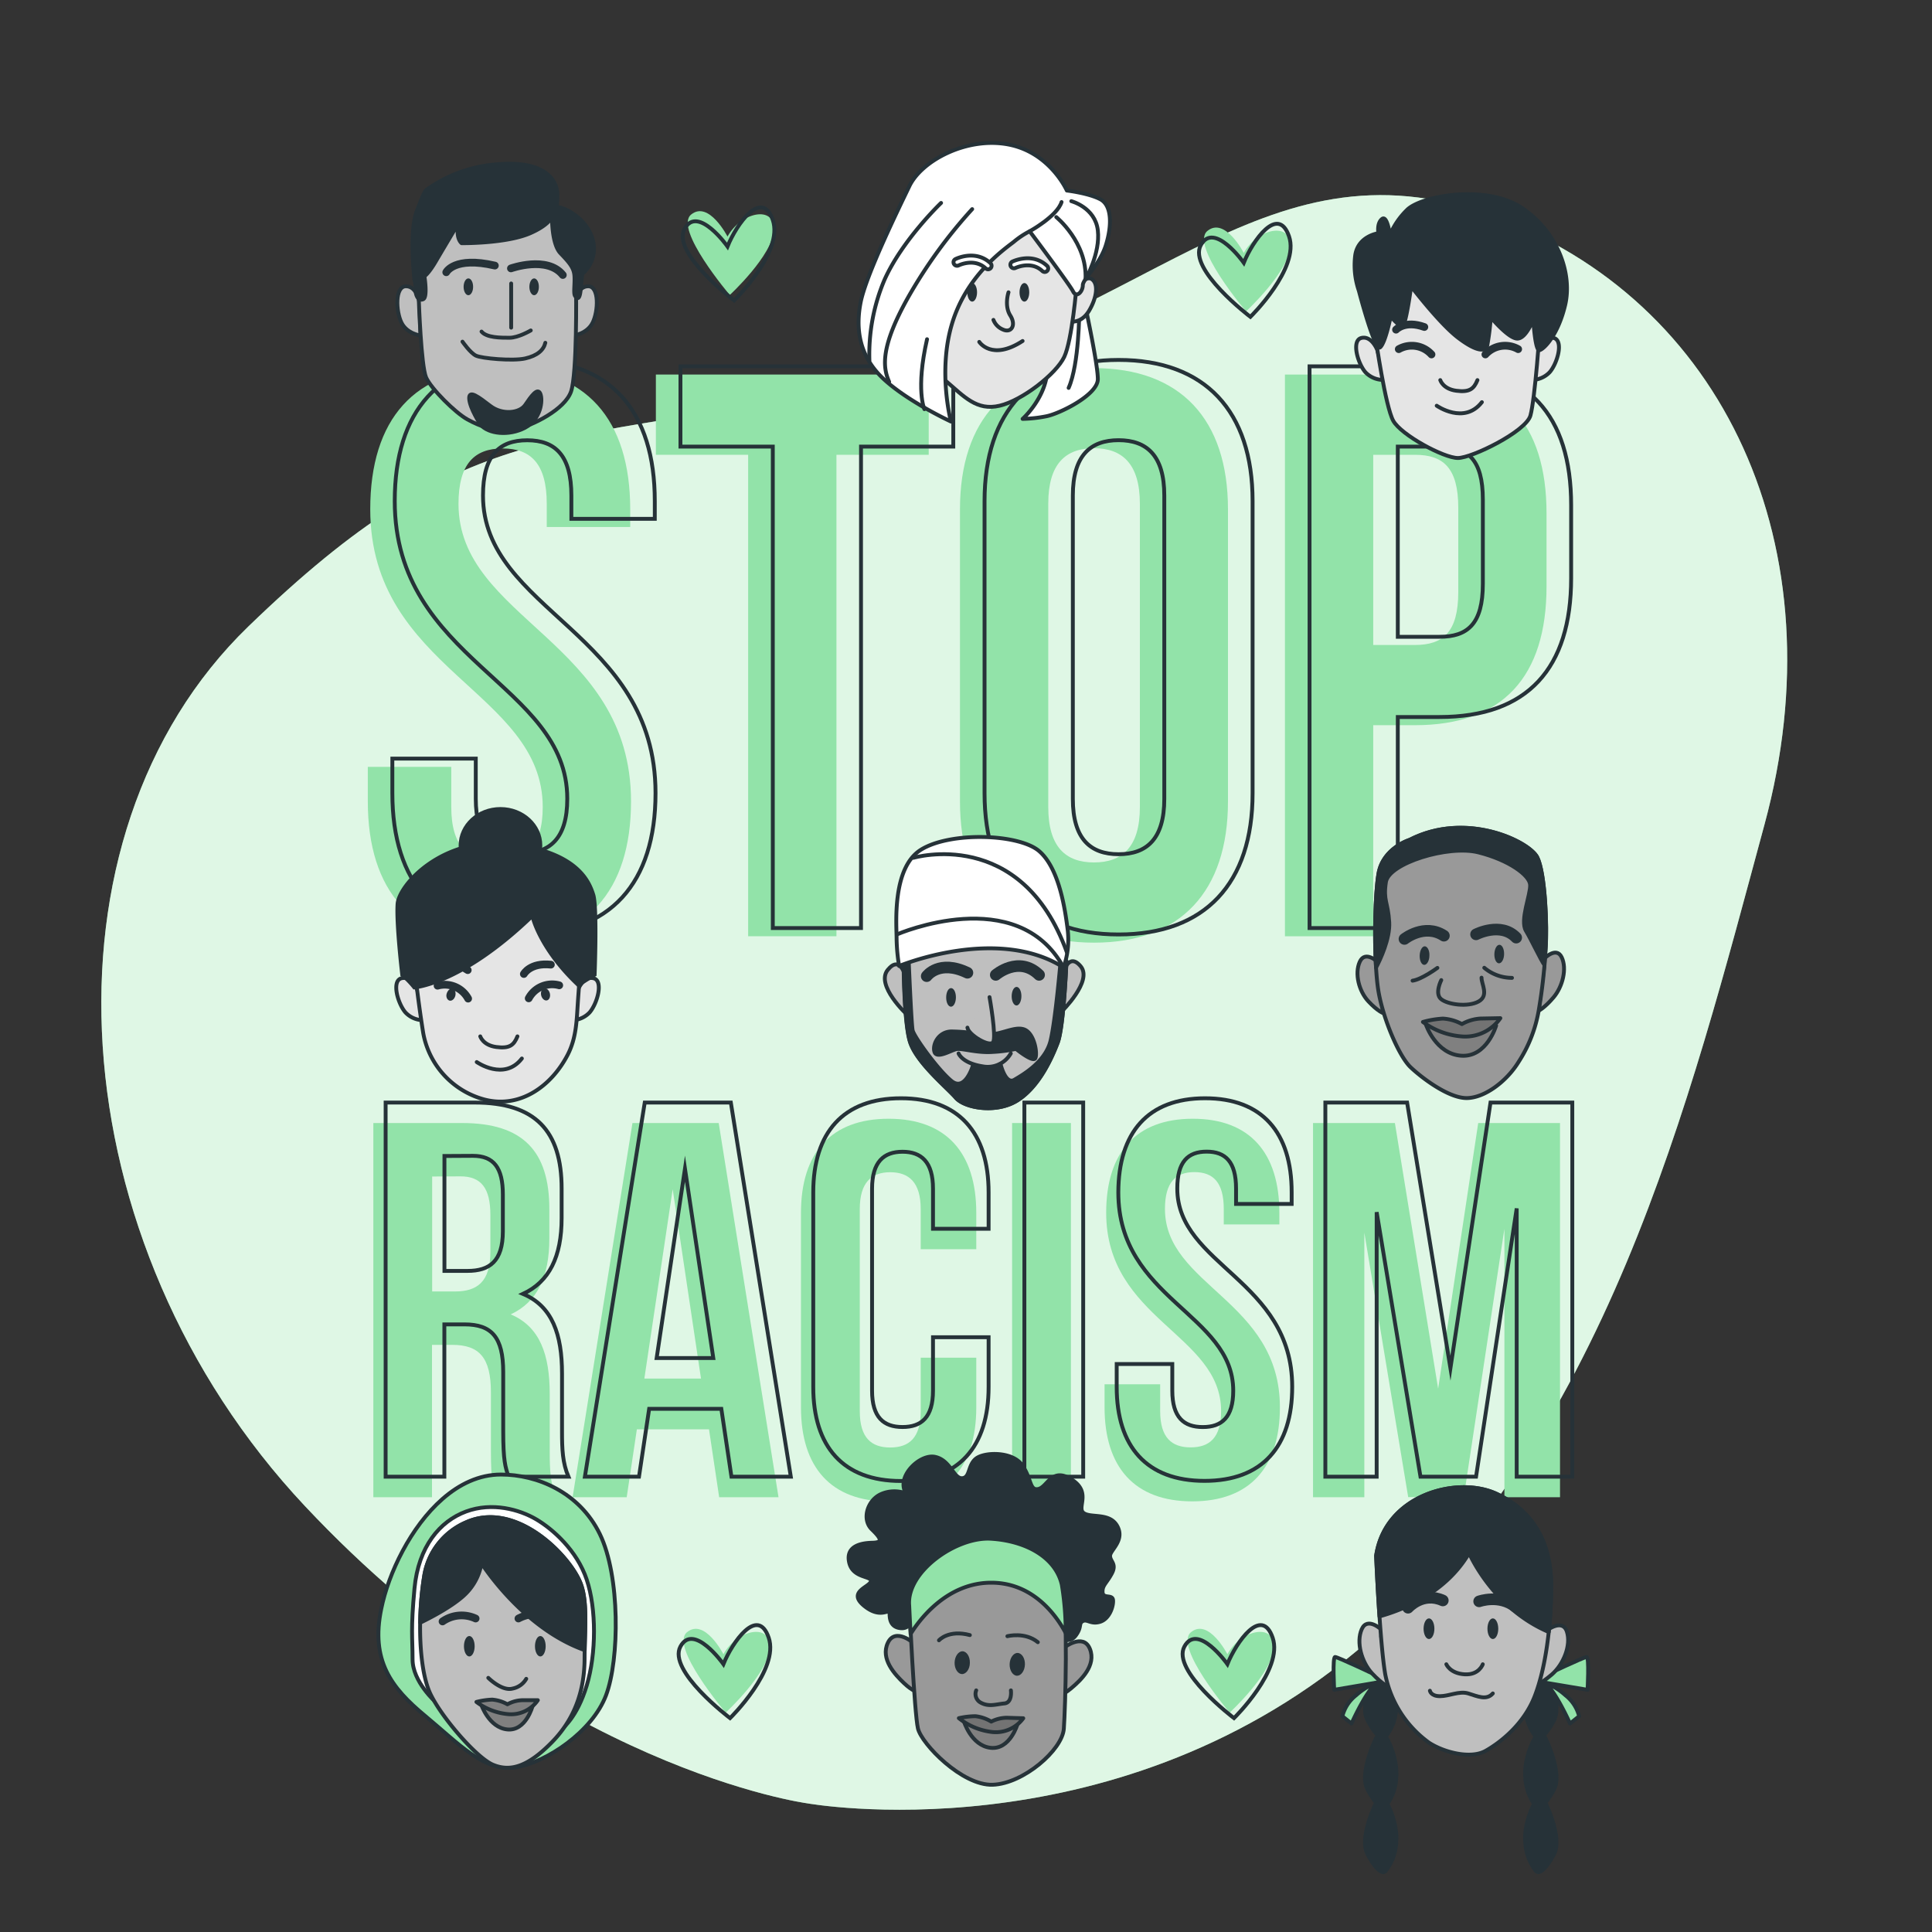 <svg xmlns="http://www.w3.org/2000/svg" viewBox="0 0 500 500"><rect x="0" y="0" width="500" height="500" fill="#333333" stroke="none"/><g id="background-simple"><path d="M208.87,466.69s77.87,14.07,142.35-39.53S437.28,284.8,456.66,213.34,446.13,77.4,385.8,55.74s-89.59,29.83-166.17,44.78-99.25,7.31-155.36,61.62S15,321.66,78.9,389.75,208.87,466.69,208.87,466.69Z" style="fill:#92E3A9"></path><path d="M208.87,466.69s77.87,14.07,142.35-39.53S437.28,284.8,456.66,213.34,446.13,77.4,385.8,55.74s-89.59,29.83-166.17,44.78-99.25,7.31-155.36,61.62S15,321.66,78.9,389.75,208.87,466.69,208.87,466.69Z" style="fill:#fff;opacity:0.7"></path></g><g id="Text"><path d="M129.46,95.27c22.22,0,33.64,13.29,33.64,36.55v4.57H141.5v-6c0-10.39-4.15-14.33-11.42-14.33s-11.42,3.94-11.42,14.33c0,29.9,44.65,35.51,44.65,77,0,23.26-11.63,36.55-34.06,36.55s-34.06-13.29-34.06-36.55v-8.93h21.6v10.39c0,10.38,4.57,14.12,11.84,14.12s11.83-3.74,11.83-14.12c0-29.91-44.64-35.51-44.64-77.05C95.82,108.56,107.24,95.27,129.46,95.27Z" style="fill:#92E3A9"></path><path d="M169.74,96.93h70.61V117.7H216.47V242.3H193.62V117.7H169.74Z" style="fill:#92E3A9"></path><path d="M248.44,131.82c0-23.26,12.26-36.55,34.68-36.55s34.68,13.29,34.68,36.55v75.59c0,23.26-12.25,36.55-34.68,36.55s-34.68-13.29-34.68-36.55Zm22.85,77.05c0,10.38,4.57,14.33,11.83,14.33S295,219.25,295,208.87v-78.5C295,120,290.39,116,283.12,116s-11.83,3.94-11.83,14.33Z" style="fill:#92E3A9"></path><path d="M400.24,132.86v18.9c0,23.26-11.21,35.92-34.05,35.92h-10.8V242.3H332.54V96.93h33.65C389,96.93,400.24,109.6,400.24,132.86ZM355.39,117.7v49.22h10.8c7.27,0,11.21-3.33,11.21-13.71v-21.8c0-10.39-3.94-13.71-11.21-13.71Z" style="fill:#92E3A9"></path><path d="M135.82,93.15c22.22,0,33.64,13.29,33.64,36.55v4.57H147.87v-6c0-10.39-4.16-14.33-11.43-14.33S125,117.86,125,128.25c0,29.9,44.65,35.51,44.65,77,0,23.26-11.63,36.55-34.06,36.55s-34.05-13.29-34.05-36.55v-8.93h21.59v10.39c0,10.38,4.57,14.12,11.84,14.12s11.84-3.74,11.84-14.12c0-29.91-44.65-35.52-44.65-77.05C102.18,106.44,113.6,93.15,135.82,93.15Z" style="fill:none;stroke:#263238;stroke-miterlimit:10"></path><path d="M176.1,94.81h70.61v20.77H222.83v124.6H200V115.58H176.1Z" style="fill:none;stroke:#263238;stroke-miterlimit:10"></path><path d="M254.8,129.7c0-23.26,12.26-36.55,34.69-36.55s34.68,13.29,34.68,36.55v75.59c0,23.26-12.26,36.55-34.68,36.55s-34.69-13.29-34.69-36.55Zm22.85,77.05c0,10.38,4.57,14.32,11.84,14.32s11.83-3.94,11.83-14.32v-78.5c0-10.39-4.57-14.33-11.83-14.33s-11.84,3.94-11.84,14.33Z" style="fill:none;stroke:#263238;stroke-miterlimit:10"></path><path d="M406.61,130.74v18.9c0,23.26-11.22,35.92-34.06,35.92h-10.8v54.62H338.91V94.81h33.64C395.39,94.81,406.61,107.48,406.61,130.74Zm-44.86-15.16V164.8h10.8c7.27,0,11.21-3.33,11.21-13.71v-21.8c0-10.39-3.94-13.71-11.21-13.71Z" style="fill:none;stroke:#263238;stroke-miterlimit:10"></path><path d="M128.44,387.48c-.83-2.49-1.39-4-1.39-11.9V360.36c0-9-3-12.31-10-12.31h-5.25v39.43H96.62V290.64h23c15.77,0,22.55,7.33,22.55,22.27v7.61c0,10-3.18,16.46-10,19.64,7.61,3.19,10.1,10.52,10.1,20.62v14.94c0,4.7.14,8.16,1.66,11.76Zm-16.6-83v29.75h5.94c5.68,0,9.13-2.49,9.13-10.24v-9.55c0-6.91-2.35-10-7.74-10Z" style="fill:#92E3A9"></path><path d="M201.48,387.48H186.12l-2.63-17.57H164.82l-2.63,17.57h-14l15.49-96.84H186Zm-34.72-30.71h14.66l-7.33-49Z" style="fill:#92E3A9"></path><path d="M252.66,351.37v12.87c0,15.49-7.74,24.34-22.68,24.34s-22.69-8.85-22.69-24.34V313.88c0-15.49,7.75-24.35,22.69-24.35s22.68,8.86,22.68,24.35v9.41H238.28V312.91c0-6.91-3.05-9.54-7.89-9.54s-7.88,2.63-7.88,9.54V365.2c0,6.92,3,9.41,7.88,9.41s7.89-2.49,7.89-9.41V351.37Z" style="fill:#92E3A9"></path><path d="M261.93,290.64h15.22v96.84H261.93Z" style="fill:#92E3A9"></path><path d="M308.69,289.53c14.8,0,22.41,8.86,22.41,24.35v3H316.71v-4c0-6.91-2.77-9.54-7.61-9.54s-7.61,2.63-7.61,9.54c0,19.92,29.75,23.66,29.75,51.33,0,15.49-7.75,24.34-22.69,24.34s-22.69-8.85-22.69-24.34v-5.95h14.39v6.91c0,6.92,3,9.41,7.88,9.41s7.89-2.49,7.89-9.41c0-19.92-29.74-23.65-29.74-51.32C286.28,298.39,293.89,289.53,308.69,289.53Z" style="fill:#92E3A9"></path><path d="M372.19,359.39l10.37-68.75h21.17v96.84H389.34V318l-10.51,69.45H364.44L353.09,319v68.48H339.81V290.64H361Z" style="fill:#92E3A9"></path><path d="M131.62,382.17c-.83-2.49-1.39-4-1.39-11.89V355.06c0-9-3-12.31-10-12.31H115v39.42H99.8V285.34h23c15.77,0,22.55,7.33,22.55,22.27v7.61c0,10-3.18,16.46-10,19.64,7.61,3.19,10.1,10.52,10.1,20.62v14.94c0,4.7.14,8.16,1.66,11.75Zm-16.6-83v29.74H121c5.68,0,9.14-2.49,9.14-10.23v-9.55c0-6.91-2.36-10-7.75-10Z" style="fill:none;stroke:#263238;stroke-miterlimit:10"></path><path d="M204.66,382.17H189.3l-2.62-17.56H168l-2.63,17.56h-14l15.49-96.83h22.28Zm-34.72-30.71H184.6l-7.33-49Z" style="fill:none;stroke:#263238;stroke-miterlimit:10"></path><path d="M255.85,346.07v12.86c0,15.5-7.75,24.35-22.69,24.35s-22.69-8.85-22.69-24.35V308.58c0-15.49,7.75-24.35,22.69-24.35s22.69,8.86,22.69,24.35V318H241.46V307.61c0-6.92-3.05-9.54-7.89-9.54s-7.88,2.62-7.88,9.54V359.9c0,6.92,3,9.41,7.88,9.41s7.89-2.49,7.89-9.41V346.07Z" style="fill:none;stroke:#263238;stroke-miterlimit:10"></path><path d="M265.11,285.34h15.22v96.83H265.11Z" style="fill:none;stroke:#263238;stroke-miterlimit:10"></path><path d="M311.87,284.23c14.8,0,22.41,8.86,22.41,24.35v3H319.89v-4c0-6.92-2.76-9.54-7.61-9.54s-7.6,2.62-7.6,9.54c0,19.92,29.74,23.66,29.74,51.32,0,15.5-7.75,24.35-22.69,24.35S289,374.43,289,358.93V353h14.39v6.91c0,6.92,3,9.41,7.89,9.41s7.88-2.49,7.88-9.41c0-19.92-29.74-23.65-29.74-51.32C289.46,293.09,297.07,284.23,311.87,284.23Z" style="fill:none;stroke:#263238;stroke-miterlimit:10"></path><path d="M375.37,354.09l10.37-68.75h21.17v96.83H392.52V312.73L382,382.17H367.62L356.28,313.7v68.47H343V285.34h21.16Z" style="fill:none;stroke:#263238;stroke-miterlimit:10"></path></g><g id="Hearts"><path d="M187.22,428.11s-4.84-9.42-9.41-5.71,10,20.82,10,20.82S198.92,433,199.2,426.4,190.65,421.83,187.22,428.11Z" style="fill:#92E3A9"></path><path d="M187.22,430.67s-7.7-10.84-11.12-4.56,12.84,18.54,12.84,18.54,12.83-12.55,10-20.82S189.51,425,187.22,430.67Z" style="fill:none;stroke:#263238;stroke-miterlimit:10"></path><path d="M317.65,428.11s-4.85-9.42-9.41-5.71,10,20.82,10,20.82S329.34,433,329.63,426.4,321.07,421.83,317.65,428.11Z" style="fill:#92E3A9"></path><path d="M317.65,430.67s-7.7-10.84-11.12-4.56,12.83,18.54,12.83,18.54,12.84-12.55,10-20.82S319.93,425,317.65,430.67Z" style="fill:none;stroke:#263238;stroke-miterlimit:10"></path><path d="M188.28,61.22s-4.84-9.41-9.41-5.7,10,20.82,10,20.82S200,66.07,200.27,59.51,191.71,54.94,188.28,61.22Z" style="fill:#92E3A9"></path><path d="M188.28,63.79s-7.7-10.84-11.12-4.57S190,77.76,190,77.76s12.83-12.55,10-20.82S190.57,58.08,188.28,63.79Z" style="fill:none;stroke:#263238;stroke-miterlimit:10"></path><path d="M321.89,65.46s-4.85-9.41-9.41-5.7,10,20.82,10,20.82,11.13-10.27,11.41-16.83S325.31,59.19,321.89,65.46Z" style="fill:#92E3A9"></path><path d="M321.89,68s-7.7-10.84-11.12-4.57S323.6,82,323.6,82s12.84-12.56,10-20.83S324.17,62.32,321.89,68Z" style="fill:none;stroke:#263238;stroke-miterlimit:10"></path></g><g id="characters-3"><path d="M400.2,432.52s4.17,8.55,2,12.67-4,5.38-4.77,4.23a12.89,12.89,0,0,1-2.7-7.43c-.45-4.71,2.33-11,3.5-11.26S400.2,432.52,400.2,432.52Z" style="fill:#263238;stroke:#263238;stroke-linecap:round;stroke-linejoin:round"></path><path d="M400,433.54s9.91-4.71,10.62-4.71.24,8.49.24,8.49L398.3,435.2Z" style="fill:#92E3A9;stroke:#263238;stroke-linecap:round;stroke-linejoin:round"></path><path d="M399.72,435.43a17,17,0,0,1,5.42,3.31,10,10,0,0,1,3.54,5.42l-2.36,1.89S402.55,437.56,399.72,435.43Z" style="fill:#92E3A9;stroke:#263238;stroke-linecap:round;stroke-linejoin:round"></path><path d="M400.26,450.46s4.12,8.57,1.92,12.67-4,5.36-4.79,4.2a12.94,12.94,0,0,1-2.66-7.45c-.42-4.7,2.4-10.95,3.57-11.24S400.26,450.46,400.26,450.46Z" style="fill:#263238;stroke:#263238;stroke-linecap:round;stroke-linejoin:round"></path><path d="M400.26,467.21s4.12,8.57,1.92,12.67-4,5.36-4.79,4.21a13,13,0,0,1-2.66-7.45c-.42-4.71,2.4-11,3.57-11.24S400.26,467.21,400.26,467.21Z" style="fill:#263238;stroke:#263238;stroke-linecap:round;stroke-linejoin:round"></path><path d="M400.32,421.94s4.09-3.16,5.2.36-.89,8.46-3.94,11.08-4.71,3-4.71,3l3.46-12.75Z" style="fill:#bfbfbf;stroke:#263238;stroke-linecap:round;stroke-linejoin:round"></path><path d="M355.89,432.52s-4.17,8.55-2,12.67,4,5.38,4.77,4.23a12.89,12.89,0,0,0,2.7-7.43c.46-4.71-2.33-11-3.49-11.26S355.89,432.52,355.89,432.52Z" style="fill:#263238;stroke:#263238;stroke-linecap:round;stroke-linejoin:round"></path><path d="M356.14,433.54s-9.91-4.71-10.62-4.71-.23,8.49-.23,8.49l12.5-2.12Z" style="fill:#92E3A9;stroke:#263238;stroke-linecap:round;stroke-linejoin:round"></path><path d="M356.37,435.43a17.12,17.12,0,0,0-5.42,3.31,10,10,0,0,0-3.54,5.42l2.36,1.89S353.54,437.56,356.37,435.43Z" style="fill:#92E3A9;stroke:#263238;stroke-linecap:round;stroke-linejoin:round"></path><path d="M355.83,450.46s-4.12,8.57-1.92,12.67,4,5.36,4.79,4.2a12.79,12.79,0,0,0,2.66-7.45c.42-4.7-2.4-10.95-3.57-11.24S355.83,450.46,355.83,450.46Z" style="fill:#263238;stroke:#263238;stroke-linecap:round;stroke-linejoin:round"></path><path d="M355.83,467.21s-4.12,8.57-1.92,12.67,4,5.36,4.79,4.21a12.83,12.83,0,0,0,2.66-7.45c.42-4.71-2.4-11-3.57-11.24S355.83,467.21,355.83,467.21Z" style="fill:#263238;stroke:#263238;stroke-linecap:round;stroke-linejoin:round"></path><path d="M357.63,421.85s-3.72-3.6-5.21-.22-.06,8.51,2.68,11.45,4.35,3.49,4.35,3.49l-2-13.05Z" style="fill:#bfbfbf;stroke:#263238;stroke-linecap:round;stroke-linejoin:round"></path><path d="M356.14,402.64s.94,22.41,2.36,30.67A28.63,28.63,0,0,0,369.82,451c4,2.6,10.86,4.25,14.63,2.13s9.91-6.85,12.74-14.16,4.25-18.17,4.25-28.55-4-19.11-14.16-23.83S358.5,386.83,356.14,402.64Z" style="fill:#bfbfbf;stroke:#263238;stroke-linecap:round;stroke-linejoin:round"></path><path d="M387.28,386.59c-10.14-4.72-28.78.24-31.14,16.05,0,0,.32,7.66.87,15.68,5.18-1.42,17-5.7,23.19-16.39,0,0,6.05,14.23,20.61,20.43a112.43,112.43,0,0,0,.63-11.94C401.44,400,397.43,391.31,387.28,386.59Z" style="fill:#263238;stroke:#263238;stroke-linecap:round;stroke-linejoin:round"></path><ellipse cx="369.82" cy="421.51" rx="1.4" ry="2.67" style="fill:#263238"></ellipse><ellipse cx="386.35" cy="421.51" rx="1.4" ry="2.67" style="fill:#263238"></ellipse><path d="M364.4,416.08s3.77-4.24,9-1.88" style="fill:none;stroke:#263238;stroke-linecap:round;stroke-linejoin:round;stroke-width:3px"></path><path d="M382.8,414.43s5.19-1.88,9.44,1.42" style="fill:none;stroke:#263238;stroke-linecap:round;stroke-linejoin:round;stroke-width:3px"></path><path d="M374.31,430.71s.94,2.36,4.71,2.6,4.72-2.6,4.72-2.6" style="fill:none;stroke:#263238;stroke-linecap:round;stroke-linejoin:round"></path><path d="M370.06,437.56s.23,1.41,2.59,1.41,5-1.41,7.32-.71,4.72,1.89,6.37,0" style="fill:none;stroke:#263238;stroke-linecap:round;stroke-linejoin:round"></path><path d="M234.52,386.52a8.5,8.5,0,0,0-6.66.22c-3.43,1.66-4.88,6.51-2.22,9.08s2.73,3.38.1,3.44-6.88.7-6,5,6,3.52,5.65,5-6.17,2.7-1.77,6.32,6.6.43,6.6,1.91.23,3.61,2.83,3.88,3.18-2.32,4.75-5.37,1.16-6.5,8.9-10.93,17.11-1.1,20.15.83,5.22,8.89,6,11.71-.07,5.1.78,5.78,3.17,2.08,4.8-.15.64-3.08,1.79-3.69,2.06.9,4.46.18,3.51-3.94,3.38-5.59-2.6-.27-2.71-2.07,1-2.26,2.37-4.82-.44-3.13-.43-4.6,3.82-3.94,1.9-7.62-6.89-2.09-8.75-3.47,2.12-5.32-3.08-8.65-6.23,1.88-8.61,2.43-1.72-2.69-4.27-6.23-9.69-3.35-11.88-1.64-1.47,5-3.64,5.09-3-4.71-7-5.53S231.73,382.31,234.52,386.52Z" style="fill:#263238;stroke:#263238;stroke-linecap:round;stroke-linejoin:round"></path><path d="M236.63,425.37s-4.89-4.37-6.86-.2,1.87,8.24,4.18,10.42,3.37,2.21,3.37,2.21Z" style="fill:#999;stroke:#263238;stroke-linecap:round;stroke-linejoin:round"></path><path d="M275.2,426.52s5.13-4.08,6.86.2-2.36,8.12-4.79,10.16-3.5,2-3.5,2Z" style="fill:#999;stroke:#263238;stroke-linecap:round;stroke-linejoin:round"></path><path d="M235.34,415.57s1.29,27.76,2.22,31.75,11.44,14.86,19.37,14.57,18-9,18.39-14.51,1.15-30.07-.48-37.24-9.43-11.37-18.4-11.9S234.54,406.83,235.34,415.57Z" style="fill:#999;stroke:#263238;stroke-linecap:round;stroke-linejoin:round"></path><path d="M257.16,409.61c10.5.31,16.31,8.65,18.64,13a74.22,74.22,0,0,0-1-12.49c-1.64-7.18-9.43-11.37-18.4-11.9s-21.9,8.59-21.1,17.33c0,0,.14,3.08.36,7.33C237.31,420.21,244.66,409.24,257.16,409.61Z" style="fill:#92E3A9;stroke:#263238;stroke-linecap:round;stroke-linejoin:round"></path><path d="M251,430.35c0,1.64-1,2.94-2.06,2.9s-1.94-1.38-1.89-3,1-2.93,2.06-2.9S251.05,428.71,251,430.35Z" style="fill:#263238"></path><path d="M265.25,430.77c-.05,1.64-1,2.94-2.07,2.91s-1.94-1.39-1.89-3,1-2.93,2.07-2.9S265.3,429.14,265.25,430.77Z" style="fill:#263238"></path><path d="M252.64,437.47a2.53,2.53,0,0,0,1.23,3.2c2.08,1.12,3.95.38,6.06.18s1.69-3.38,1.69-3.38" style="fill:none;stroke:#263238;stroke-linecap:round;stroke-linejoin:round"></path><path d="M243,424.51s2.46-2.83,8-1.35" style="fill:none;stroke:#263238;stroke-linecap:round;stroke-linejoin:round"></path><path d="M260.71,423.45s4.53-1.19,7.88,1.55" style="fill:none;stroke:#263238;stroke-linecap:round;stroke-linejoin:round"></path><path d="M249.4,445.33s1.88,6.41,6.94,7,7-6.15,7-6.15S255.36,447.89,249.4,445.33Z" style="fill:gray;stroke:#263238;stroke-linecap:round;stroke-linejoin:round"></path><path d="M248.15,444.66a16.87,16.87,0,0,0,8.79,3.6,8.8,8.8,0,0,0,7.88-3.58l-4.28-.13a9,9,0,0,0-4,1,10.1,10.1,0,0,0-4.09-1.4A20.5,20.5,0,0,0,248.15,444.66Z" style="fill:#737373;stroke:#263238;stroke-linecap:round;stroke-linejoin:round"></path><path d="M114.52,387.92c-8.27,7.23-14,19.27-15.85,28.43-2.77,13.35,2.52,20.4,11.33,27.7s15.36,14.6,23.42,13.34,19.89-9.31,23.41-18.63,3.69-30.93-1.6-41.76S139,381.61,129.64,381.61C124,381.61,118.89,384.09,114.52,387.92Z" style="fill:#92E3A9;stroke:#263238;stroke-linecap:round;stroke-linejoin:round"></path><path d="M112.77,440.52s-6-5.28-6-11.07-.51-7.56.5-18.38,6.55-17.38,13.34-19.89,13.85-.51,18.13,2,10.58,8.06,13.1,15.61,2.51,19.14,0,27.44-6.3,11.08-6.3,11.08S125.11,458.65,112.77,440.52Z" style="fill:#fff;stroke:#263238;stroke-linecap:round;stroke-linejoin:round"></path><path d="M120.57,394a18.23,18.23,0,0,0-10.82,14.1c-1.76,10.82-1.26,23.91,1.51,30s12.08,16.87,16.36,18.63,8.82.75,15.36-6,8.31-14.61,8.31-21.66.84-14.28-1-19.13C147.51,402.51,133.42,388.16,120.57,394Z" style="fill:#bfbfbf;stroke:#263238;stroke-linecap:round;stroke-linejoin:round"></path><path d="M120.57,394a18.23,18.23,0,0,0-10.82,14.1,81.32,81.32,0,0,0-1,11.86c2.23-1.08,7.73-3.87,11.08-6.83a14.54,14.54,0,0,0,4.78-8.56s10.54,16.76,26.71,22.49c.11-6.42.65-12.79-1-17.2C147.51,402.51,133.42,388.16,120.57,394Z" style="fill:#263238;stroke:#263238;stroke-linecap:round;stroke-linejoin:round"></path><path d="M122.84,426.05c0,1.46-.62,2.64-1.38,2.64s-1.39-1.18-1.39-2.64.62-2.65,1.39-2.65S122.84,424.59,122.84,426.05Z" style="fill:#263238"></path><path d="M141.22,426.05c0,1.46-.62,2.64-1.38,2.64s-1.39-1.18-1.39-2.64.62-2.65,1.39-2.65S141.22,424.59,141.22,426.05Z" style="fill:#263238"></path><path d="M126.37,434.23s3.52,3.52,6.29,2.77a5.24,5.24,0,0,0,3.53-2.52" style="fill:none;stroke:#263238;stroke-linecap:round;stroke-linejoin:round"></path><path d="M114.53,419.63a8.62,8.62,0,0,1,8.56-.76" style="fill:none;stroke:#263238;stroke-linecap:round;stroke-linejoin:round;stroke-width:2px"></path><path d="M134.17,418.87s5.54-3.27,9.82,1.26" style="fill:none;stroke:#263238;stroke-linecap:round;stroke-linejoin:round;stroke-width:2px"></path><path d="M124.51,441.07s2,6.06,6.81,6.51,6.51-6.06,6.51-6.06S130.26,443.34,124.51,441.07Z" style="fill:gray;stroke:#263238;stroke-linecap:round;stroke-linejoin:round"></path><path d="M123.3,440.46a16,16,0,0,0,8.47,3.18,8.38,8.38,0,0,0,7.42-3.63h-4.08a8.59,8.59,0,0,0-3.79,1.06,9.66,9.66,0,0,0-3.94-1.21A19.3,19.3,0,0,0,123.3,440.46Z" style="fill:gray;stroke:#263238;stroke-linecap:round;stroke-linejoin:round"></path></g><g id="characters-2"><path d="M399.47,248.24s3.25-3.46,4.68-.52.27,7.63-2.12,10.43-3.82,3.41-3.82,3.41l1.48-11.84Z" style="fill:#999;stroke:#263238;stroke-linecap:round;stroke-linejoin:round"></path><path d="M356.6,249s-3.29-3.17-4.69-.1-.2,7.65,2.22,10.24,3.85,3.06,3.85,3.06l-1.59-11.69Z" style="fill:#999;stroke:#263238;stroke-linecap:round;stroke-linejoin:round"></path><path d="M364.82,217.35s-7,2.12-8.09,8.89-1.18,23.17,0,30.23,5.28,16.86,8.36,19.76,9.91,8,14.53,7.95,10.31-4.33,13.38-9.34a35.51,35.51,0,0,0,5.21-13.28A140.15,140.15,0,0,0,400,245.7c.45-5.94-.11-19.77-2.17-23.84S379.49,209.8,364.82,217.35Z" style="fill:#999;stroke:#263238;stroke-linecap:round;stroke-linejoin:round"></path><path d="M397.83,221.86c-2.07-4.08-18.34-12.06-33-4.51,0,0-7,2.12-8.09,8.89-.87,5.24-1.1,16.2-.62,24.17,1.07-2,3.67-7.53,3.41-11.75-.32-5.3-1.59-5.48-.86-10.37s16.11-9.66,23.93-7.7S395.86,226.47,396,229s-2.73,9.18-1.08,11.9c1.42,2.35,3.73,7.36,4.75,8.81.11-1.3.21-2.63.31-4C400.45,239.76,399.89,225.93,397.83,221.86Z" style="fill:#263238;stroke:#263238;stroke-linecap:round;stroke-linejoin:round"></path><path d="M373,253.65s-1.76,3.43-.09,4.88,7,2.19,9.75.65.72-4.47.76-6.16" style="fill:none;stroke:#263238;stroke-linecap:round;stroke-linejoin:round"></path><path d="M363.47,243s5.18-4.13,10.21-.84" style="fill:none;stroke:#263238;stroke-linecap:round;stroke-linejoin:round;stroke-width:3px"></path><path d="M382,241.81s6.43-3.31,10.39.85" style="fill:none;stroke:#263238;stroke-linecap:round;stroke-linejoin:round;stroke-width:3px"></path><path d="M369.05,265.22s2.54,7.57,9.15,8,9-7.8,9-7.8S376.86,267.92,369.05,265.22Z" style="fill:gray;stroke:#263238;stroke-linecap:round;stroke-linejoin:round"></path><path d="M368.25,264.48a19.37,19.37,0,0,0,10.6,3.78,11.1,11.1,0,0,0,9.44-4.76l-5.15.1a11.2,11.2,0,0,0-4.8,1.43,11.71,11.71,0,0,0-4.93-1.42A24.71,24.71,0,0,0,368.25,264.48Z" style="fill:#737373;stroke:#263238;stroke-linecap:round;stroke-linejoin:round"></path><path d="M389.26,246.88c0,1.33-.61,2.42-1.31,2.43s-1.24-1.05-1.21-2.38.61-2.41,1.3-2.42S389.28,245.56,389.26,246.88Z" style="fill:#263238"></path><path d="M369.93,247.28c0,1.32-.61,2.41-1.31,2.43s-1.24-1.05-1.21-2.38.61-2.42,1.3-2.43S370,246,369.93,247.28Z" style="fill:#263238"></path><path d="M372,250.49s-4.09,3-6.43,3.31" style="fill:none;stroke:#263238;stroke-linecap:round;stroke-linejoin:round"></path><path d="M384.13,250.46a11.09,11.09,0,0,0,7.17,2.61" style="fill:none;stroke:#263238;stroke-linecap:round;stroke-linejoin:round"></path><path d="M275.1,252s1.38-5.75,4.58-1.92-5,11.77-5,11.77Z" style="fill:#bfbfbf;stroke:#263238;stroke-linecap:round;stroke-linejoin:round"></path><path d="M234.33,252.73S233,247,229.75,251s5,11.59,5,11.59Z" style="fill:#bfbfbf;stroke:#263238;stroke-linecap:round;stroke-linejoin:round"></path><path d="M233.88,247.7s0,16.26,1.6,21.73,9.62,12,11.91,14.67,10.54,4.16,16,.62,8.71-10.69,10.31-14.84S276,248.76,276,248.76a29.34,29.34,0,0,0-18.55-8.59C246,239.46,234.33,246.31,233.88,247.7Z" style="fill:#bfbfbf;stroke:#263238;stroke-linecap:round;stroke-linejoin:round"></path><path d="M263.42,284.72c5.5-3.53,8.71-10.69,10.31-14.84S276,248.76,276,248.76s-.53-.57-1.49-1.42a3.62,3.62,0,0,0,0,1.06s-1.3,15.28-2.6,20.83-7.14,8.89-9.42,10.23-3.57-4.15-3.57-4.15a7.42,7.42,0,0,1-7.14.45s-2,6.86-5.52,4-9.74-11.51-10.07-13.13-1-17.52-1-17.52l-1.11-1.77a1.07,1.07,0,0,0-.25.36s0,16.26,1.6,21.73,9.62,12,11.91,14.67S257.93,288.26,263.42,284.72Z" style="fill:#263238;stroke:#263238;stroke-linecap:round;stroke-linejoin:round"></path><path d="M254,267.71a45.9,45.9,0,0,0-7.79-.77c-3.43.06-5,3.53-4.35,5.35s4.35-.54,5.73-.79,5.27,1.05,9.39.74a36.1,36.1,0,0,0,5.95-.79s4.36,3.58,5,2.42-.23-6.63-3-7.5S258.38,268.32,254,267.71Z" style="fill:#263238;stroke:#263238;stroke-linecap:round;stroke-linejoin:round"></path><path d="M248.08,272.63s.91,2.51,6.18,3.33a6.86,6.86,0,0,0,7.33-3.34" style="fill:none;stroke:#263238;stroke-linecap:round;stroke-linejoin:round"></path><path d="M247.39,258.1c0,1.33-.56,2.42-1.26,2.43s-1.26-1-1.26-2.38.56-2.42,1.26-2.43S247.39,256.77,247.39,258.1Z" style="fill:#263238"></path><path d="M264.34,257.79c0,1.33-.57,2.42-1.26,2.43s-1.26-1.05-1.26-2.38.56-2.42,1.26-2.43S264.34,256.47,264.34,257.79Z" style="fill:#263238"></path><path d="M239.83,252.63s3.21-4.41,10.54-.88" style="fill:none;stroke:#263238;stroke-linecap:round;stroke-linejoin:round;stroke-width:3px"></path><path d="M257.7,252.3s5.95-5.14,11.22,0" style="fill:none;stroke:#263238;stroke-linecap:round;stroke-linejoin:round;stroke-width:3px"></path><path d="M256.09,258.06s1.84,10.27.92,11.66-6.41-1.94-6.64-3.77" style="fill:#bfbfbf;stroke:#263238;stroke-linecap:round;stroke-linejoin:round"></path><path d="M232.69,250s25.31-10.54,42.55.37a21.66,21.66,0,0,0,1.09-9.64c-.66-5.26-2.18-16-7.42-20.48s-22.91-5.08-30.54-.36-6.33,19.58-6.33,23A46.87,46.87,0,0,0,232.69,250Z" style="fill:#fff;stroke:#263238;stroke-linecap:round;stroke-linejoin:round"></path><path d="M232.26,241.77s31-13.39,43,8.61" style="fill:none;stroke:#263238;stroke-linecap:round;stroke-linejoin:round"></path><path d="M236.4,222s27.93-8.3,39.71,24.47" style="fill:none;stroke:#263238;stroke-linecap:round;stroke-linejoin:round"></path><path d="M108,256.25s-1.44-3.71-4.08-3.08-1,6.51,1,8.84a6.42,6.42,0,0,0,5.21,2Z" style="fill:#e5e5e5;stroke:#263238;stroke-linecap:round;stroke-linejoin:round"></path><path d="M149.52,256.25s1.44-3.71,4.08-3.08,1,6.51-1,8.84a6.42,6.42,0,0,1-5.21,2Z" style="fill:#e5e5e5;stroke:#263238;stroke-linecap:round;stroke-linejoin:round"></path><path d="M107.57,253.09s.84,7.28,1.94,14.16a21.8,21.8,0,0,0,15.77,17.28c9.3,2.46,17.37-3.44,21.56-11.41,2.36-4.49,2.39-9,2.73-14,.26-3.82.6-7.69.6-11.53,0-3.43.92-11.68-10.07-15.57s-29.78.68-32.07,7.1S107.57,253.09,107.57,253.09Z" style="fill:#e5e5e5;stroke:#263238;stroke-linecap:round;stroke-linejoin:round"></path><path d="M113.24,255.1a6.88,6.88,0,0,1,7.91,3.34" style="fill:none;stroke:#263238;stroke-linecap:round;stroke-linejoin:round;stroke-width:2px"></path><path d="M144.73,255a6.88,6.88,0,0,0-7.9,3.37" style="fill:none;stroke:#263238;stroke-linecap:round;stroke-linejoin:round;stroke-width:2px"></path><path d="M113.77,250s2.82-1.91,7.28,1.07" style="fill:none;stroke:#263238;stroke-linecap:round;stroke-linejoin:round;stroke-width:2px"></path><path d="M135.57,252.07s1.62-3,7-2.42" style="fill:none;stroke:#263238;stroke-linecap:round;stroke-linejoin:round;stroke-width:2px"></path><path d="M124.29,268.21s.69,2.29,4.13,2.75,4.58-.46,5.49-2.75" style="fill:none;stroke:#263238;stroke-linecap:round;stroke-linejoin:round"></path><path d="M123.38,274.86s7.1,5,11.68-.92" style="fill:none;stroke:#263238;stroke-linecap:round;stroke-linejoin:round"></path><path d="M117.84,257.69c-.21.85-.88,1.43-1.5,1.27s-1-1-.74-1.82.88-1.43,1.5-1.28S118.05,256.83,117.84,257.69Z" style="fill:#263238"></path><path d="M142.3,257.07c.21.86-.12,1.68-.74,1.83s-1.29-.42-1.5-1.27.12-1.68.73-1.83S142.09,256.21,142.3,257.07Z" style="fill:#263238"></path><ellipse cx="129.52" cy="218.81" rx="10.82" ry="9.94" style="fill:#263238"></ellipse><path d="M107,256.07s12.06-.53,30.52-18.1c0,0,2.13,8.34,12.07,17.57l4.79-3s.71-17.74-.36-21.11-4.08-11.36-21.82-13.49-29.46,10.65-29.81,16,1.24,18.63,1.24,18.63A23,23,0,0,1,107,256.07Z" style="fill:#263238"></path></g><g id="characters-1"><path d="M108.54,78.28s-.58-4.2-3.48-4.2-2.6,6.52-1.16,9.42,4.93,3.33,4.93,3.33Z" style="fill:#bfbfbf;stroke:#263238;stroke-linecap:round;stroke-linejoin:round"></path><path d="M148.75,78.28s.58-4.2,3.48-4.2,2.6,6.52,1.15,9.42-4.92,3.33-4.92,3.33Z" style="fill:#bfbfbf;stroke:#263238;stroke-linecap:round;stroke-linejoin:round"></path><path d="M108.39,77.7s.58,17.09,1.89,20,7.53,9.12,10.71,10.86,7.83,3.62,12.32,2.61,12.89-5.21,14.48-9.85,1.3-26.21,1.3-26.21-.14-9.42-.43-12.46-4.35-6.37-8-9-19-2.61-23.46-.43-9,9.41-8.84,13.47S108.39,77.7,108.39,77.7Z" style="fill:#bfbfbf;stroke:#263238;stroke-linecap:round;stroke-linejoin:round"></path><path d="M122.44,74.23c0,1.2-.55,2.17-1.23,2.17s-1.23-1-1.23-2.17.55-2.18,1.23-2.18S122.44,73,122.44,74.23Z" style="fill:#263238"></path><path d="M139.46,74.23c0,1.2-.55,2.17-1.23,2.17s-1.23-1-1.23-2.17.55-2.18,1.23-2.18S139.46,73,139.46,74.23Z" style="fill:#263238"></path><line x1="132.29" y1="73.36" x2="132.29" y2="84.8" style="fill:none;stroke:#263238;stroke-linecap:round;stroke-linejoin:round"></line><path d="M137.36,85.52s-3.19,1.89-5.5,1.89-5.94,0-7.24-1.6" style="fill:none;stroke:#263238;stroke-linecap:round;stroke-linejoin:round"></path><path d="M119.69,88.42s2,2.9,3.48,3.62,9.56,1.45,12.74.73,4.78-2.18,5.22-4.06" style="fill:none;stroke:#263238;stroke-linecap:round;stroke-linejoin:round"></path><path d="M124.33,109.86s-2.76-4.2-2.9-6.67,2.46-.43,5.5,1.89,7.53,1.88,9-.29,3.19-4.64,3.91-2.9.15,6.66-4,8.83S126.35,112.32,124.33,109.86Z" style="fill:#263238;stroke:#263238;stroke-linecap:round;stroke-linejoin:round"></path><path d="M115.49,70.46s2.07-4.18,12.58-1.73" style="fill:none;stroke:#263238;stroke-linecap:round;stroke-linejoin:round;stroke-width:2px"></path><path d="M132.23,69.46s9.38-3.36,13.43,1.71" style="fill:none;stroke:#263238;stroke-linecap:round;stroke-linejoin:round;stroke-width:2px"></path><path d="M118.68,57.72s-4.06,6.8-5.94,10-2.9,3.77-2.9,3.77.87,5.35-.29,5.93-2-.72-2-2.46a7.36,7.36,0,0,0-.29-2.46s-1.45-12.46.58-17.81,2.31-5.51,2.89-5.8a35.52,35.52,0,0,1,18-6.37c11.3-1,15.35,3.33,15.5,7.68s-.73,7.38-6.95,10.13-17.82,2.61-17.82,2.61S117.81,61.77,118.68,57.72Z" style="fill:#263238;stroke:#263238;stroke-linecap:round;stroke-linejoin:round"></path><path d="M142.86,56.12s-.14,7,2.18,9.42,3.47,3.76,3.62,5.79-.29,4.49.14,5.21,1.16,1.31,1.45-1.3.44-4.34.44-4.34a8.56,8.56,0,0,0,2.6-9.27c-1.88-5.8-8-8.11-8.83-8A2.34,2.34,0,0,0,142.86,56.12Z" style="fill:#263238;stroke:#263238;stroke-linecap:round;stroke-linejoin:round"></path><path d="M356.42,90.54s-1.44-3.71-4.08-3.08-1,6.51,1,8.84a6.42,6.42,0,0,0,5.21,2Z" style="fill:#e5e5e5;stroke:#263238;stroke-linecap:round;stroke-linejoin:round"></path><path d="M398,90.54s1.43-3.71,4.08-3.08,1,6.51-1,8.84a6.41,6.41,0,0,1-5.21,2Z" style="fill:#e5e5e5;stroke:#263238;stroke-linecap:round;stroke-linejoin:round"></path><path d="M356,87.38s2.52,17.86,4.58,21.53,13.06,9.62,16.72,9.62,17.64-6.87,18.78-11,2.52-22.21,2.52-25.65.92-11.68-10.08-15.57-29.77.68-32.06,7.1S356,87.38,356,87.38Z" style="fill:#e5e5e5;stroke:#263238;stroke-linecap:round;stroke-linejoin:round"></path><path d="M362,90.36a6.88,6.88,0,0,1,8.47,1.37" style="fill:none;stroke:#263238;stroke-linecap:round;stroke-linejoin:round;stroke-width:2px"></path><path d="M392.9,90.36a6.89,6.89,0,0,0-8.48,1.37" style="fill:none;stroke:#263238;stroke-linecap:round;stroke-linejoin:round;stroke-width:2px"></path><path d="M361.29,85.32s2.29-2.52,7.33-.69" style="fill:none;stroke:#263238;stroke-linecap:round;stroke-linejoin:round;stroke-width:2px"></path><path d="M372.74,98.37s.69,2.29,4.12,2.75,4.58-.46,5.5-2.75" style="fill:none;stroke:#263238;stroke-linecap:round;stroke-linejoin:round"></path><path d="M371.82,105s7.1,5,11.69-.92" style="fill:none;stroke:#263238;stroke-linecap:round;stroke-linejoin:round"></path><path d="M351.67,75.24s4.12,15.8,5.5,14.66,2.74-8,2.74-8,2.07,2.52,3,2.52,2.29-10.31,2.29-10.31,7.33,9.62,12.14,13.29,7.1,3.66,7.56,2.06a68.82,68.82,0,0,0,.92-7.33s4.58,5.5,6.87,5.5,4.12-5,4.12-5,.46,8.24,1.6,8,4.81-3.9,6.65-11.69-1.61-18.55-11-25-26.57-3.21-30,.46a19.69,19.69,0,0,0-4.35,6.41s-.69-5.27-2.07-4.12-.91,3.66-.91,3.66-5.27.69-6,5.73A20.35,20.35,0,0,0,351.67,75.24Z" style="fill:#263238;stroke:#263238;stroke-linecap:round;stroke-linejoin:round"></path><path d="M280.46,77.26S284.12,94,284.12,98.1s-9.85,8.93-13.28,9.62a35,35,0,0,1-6.19.69s6.42-5.73,6.42-13.29,2.29-23.36,4.58-24.73S280.46,77.26,280.46,77.26Z" style="fill:#fff;stroke:#263238;stroke-linecap:round;stroke-linejoin:round"></path><path d="M279.31,80.46s0,13.75-2.75,19.93" style="fill:none;stroke:#263238;stroke-linecap:round;stroke-linejoin:round"></path><path d="M277.71,75.42s3-4.35,4.81-3.2,1.37,4.81-.69,8.24-5,2.75-5,2.75Z" style="fill:#e5e5e5;stroke:#263238;stroke-linecap:round;stroke-linejoin:round"></path><path d="M278.62,73.82s-1.14,14.2-3.2,18.55S264.65,103.6,258.7,105s-9.17-2.36-14-6.48-3.89-6.8-3.89-11.61-.68-15.81.46-24.51S251.6,50,258.47,50s14,6.18,16.49,10.77S278.62,73.82,278.62,73.82Z" style="fill:#e5e5e5;stroke:#263238;stroke-linecap:round;stroke-linejoin:round"></path><path d="M261,75.65s-1.15,3.44.46,6,.22,4.58-1.84,3.66a4.41,4.41,0,0,1-2.52-2.52" style="fill:none;stroke:#263238;stroke-linecap:round;stroke-linejoin:round"></path><path d="M253.43,88.48s3.21,5,11.22-.23" style="fill:none;stroke:#263238;stroke-linecap:round;stroke-linejoin:round"></path><path d="M270.38,70.39a1,1,0,0,1-.63-.25c-2.91-2.72-6.82-.85-7-.77a.92.92,0,0,1-.82-1.64c.21-.1,5.2-2.53,9.05,1.07a.91.91,0,0,1,.05,1.29A.91.91,0,0,1,270.38,70.39Z" style="fill:#fff;stroke:#263238;stroke-linecap:round;stroke-linejoin:round"></path><path d="M266.37,75.65c0,1.33-.56,2.41-1.26,2.41s-1.26-1.08-1.26-2.41.56-2.4,1.26-2.4S266.37,74.32,266.37,75.65Z" style="fill:#263238"></path><path d="M252.86,75.65c0,1.33-.57,2.41-1.26,2.41s-1.26-1.08-1.26-2.41.56-2.4,1.26-2.4S252.86,74.32,252.86,75.65Z" style="fill:#263238"></path><path d="M266.48,59.85s10.31,13.74,11.23,15.57,2.52,0,2.52-1.6,4.35-5.27,5.95-10.31,1.61-10.3-1.37-11.91-8.71-2.29-8.71-2.29S271.75,39.46,261,37.4s-22.45,4.13-25.65,10.77-11.23,23.13-12.6,30-.46,14,5.95,19.93,17.41,11,17.41,11-3.44-12.82.23-25.19,13-19,16-21.3A22.24,22.24,0,0,1,266.48,59.85Z" style="fill:#fff;stroke:#263238;stroke-linecap:round;stroke-linejoin:round"></path><path d="M266.48,59.85s7.1-3.89,8.25-7.56" style="fill:none;stroke:#263238;stroke-linecap:round;stroke-linejoin:round"></path><path d="M251.6,54.12A126.41,126.41,0,0,0,235.11,76.8c-7.33,13-6.65,18.32-5,22" style="fill:none;stroke:#263238;stroke-linecap:round;stroke-linejoin:round"></path><path d="M225,93.29a49.38,49.38,0,0,1,3.89-20.84c4.58-10.31,14.66-19.93,14.66-19.93" style="fill:none;stroke:#263238;stroke-linecap:round;stroke-linejoin:round"></path><path d="M239.23,105.89s-2.29-5,.69-18.1" style="fill:none;stroke:#263238;stroke-linecap:round;stroke-linejoin:round"></path><path d="M273.36,56.18s8,6.46,7.58,16.08" style="fill:none;stroke:#263238;stroke-linecap:round;stroke-linejoin:round"></path><path d="M277.25,52.06s6.18,1.61,6.87,7.56-3.18,12.64-3.18,12.64" style="fill:none;stroke:#263238;stroke-linecap:round;stroke-linejoin:round"></path><path d="M255.72,69.7a.92.92,0,0,1-.63-.25c-2.91-2.72-6.81-.85-7-.76a.93.93,0,0,1-1.23-.42.91.91,0,0,1,.41-1.22c.21-.11,5.2-2.54,9.06,1.06a.92.92,0,0,1-.63,1.59Z" style="fill:#fff;stroke:#263238;stroke-linecap:round;stroke-linejoin:round"></path></g></svg>